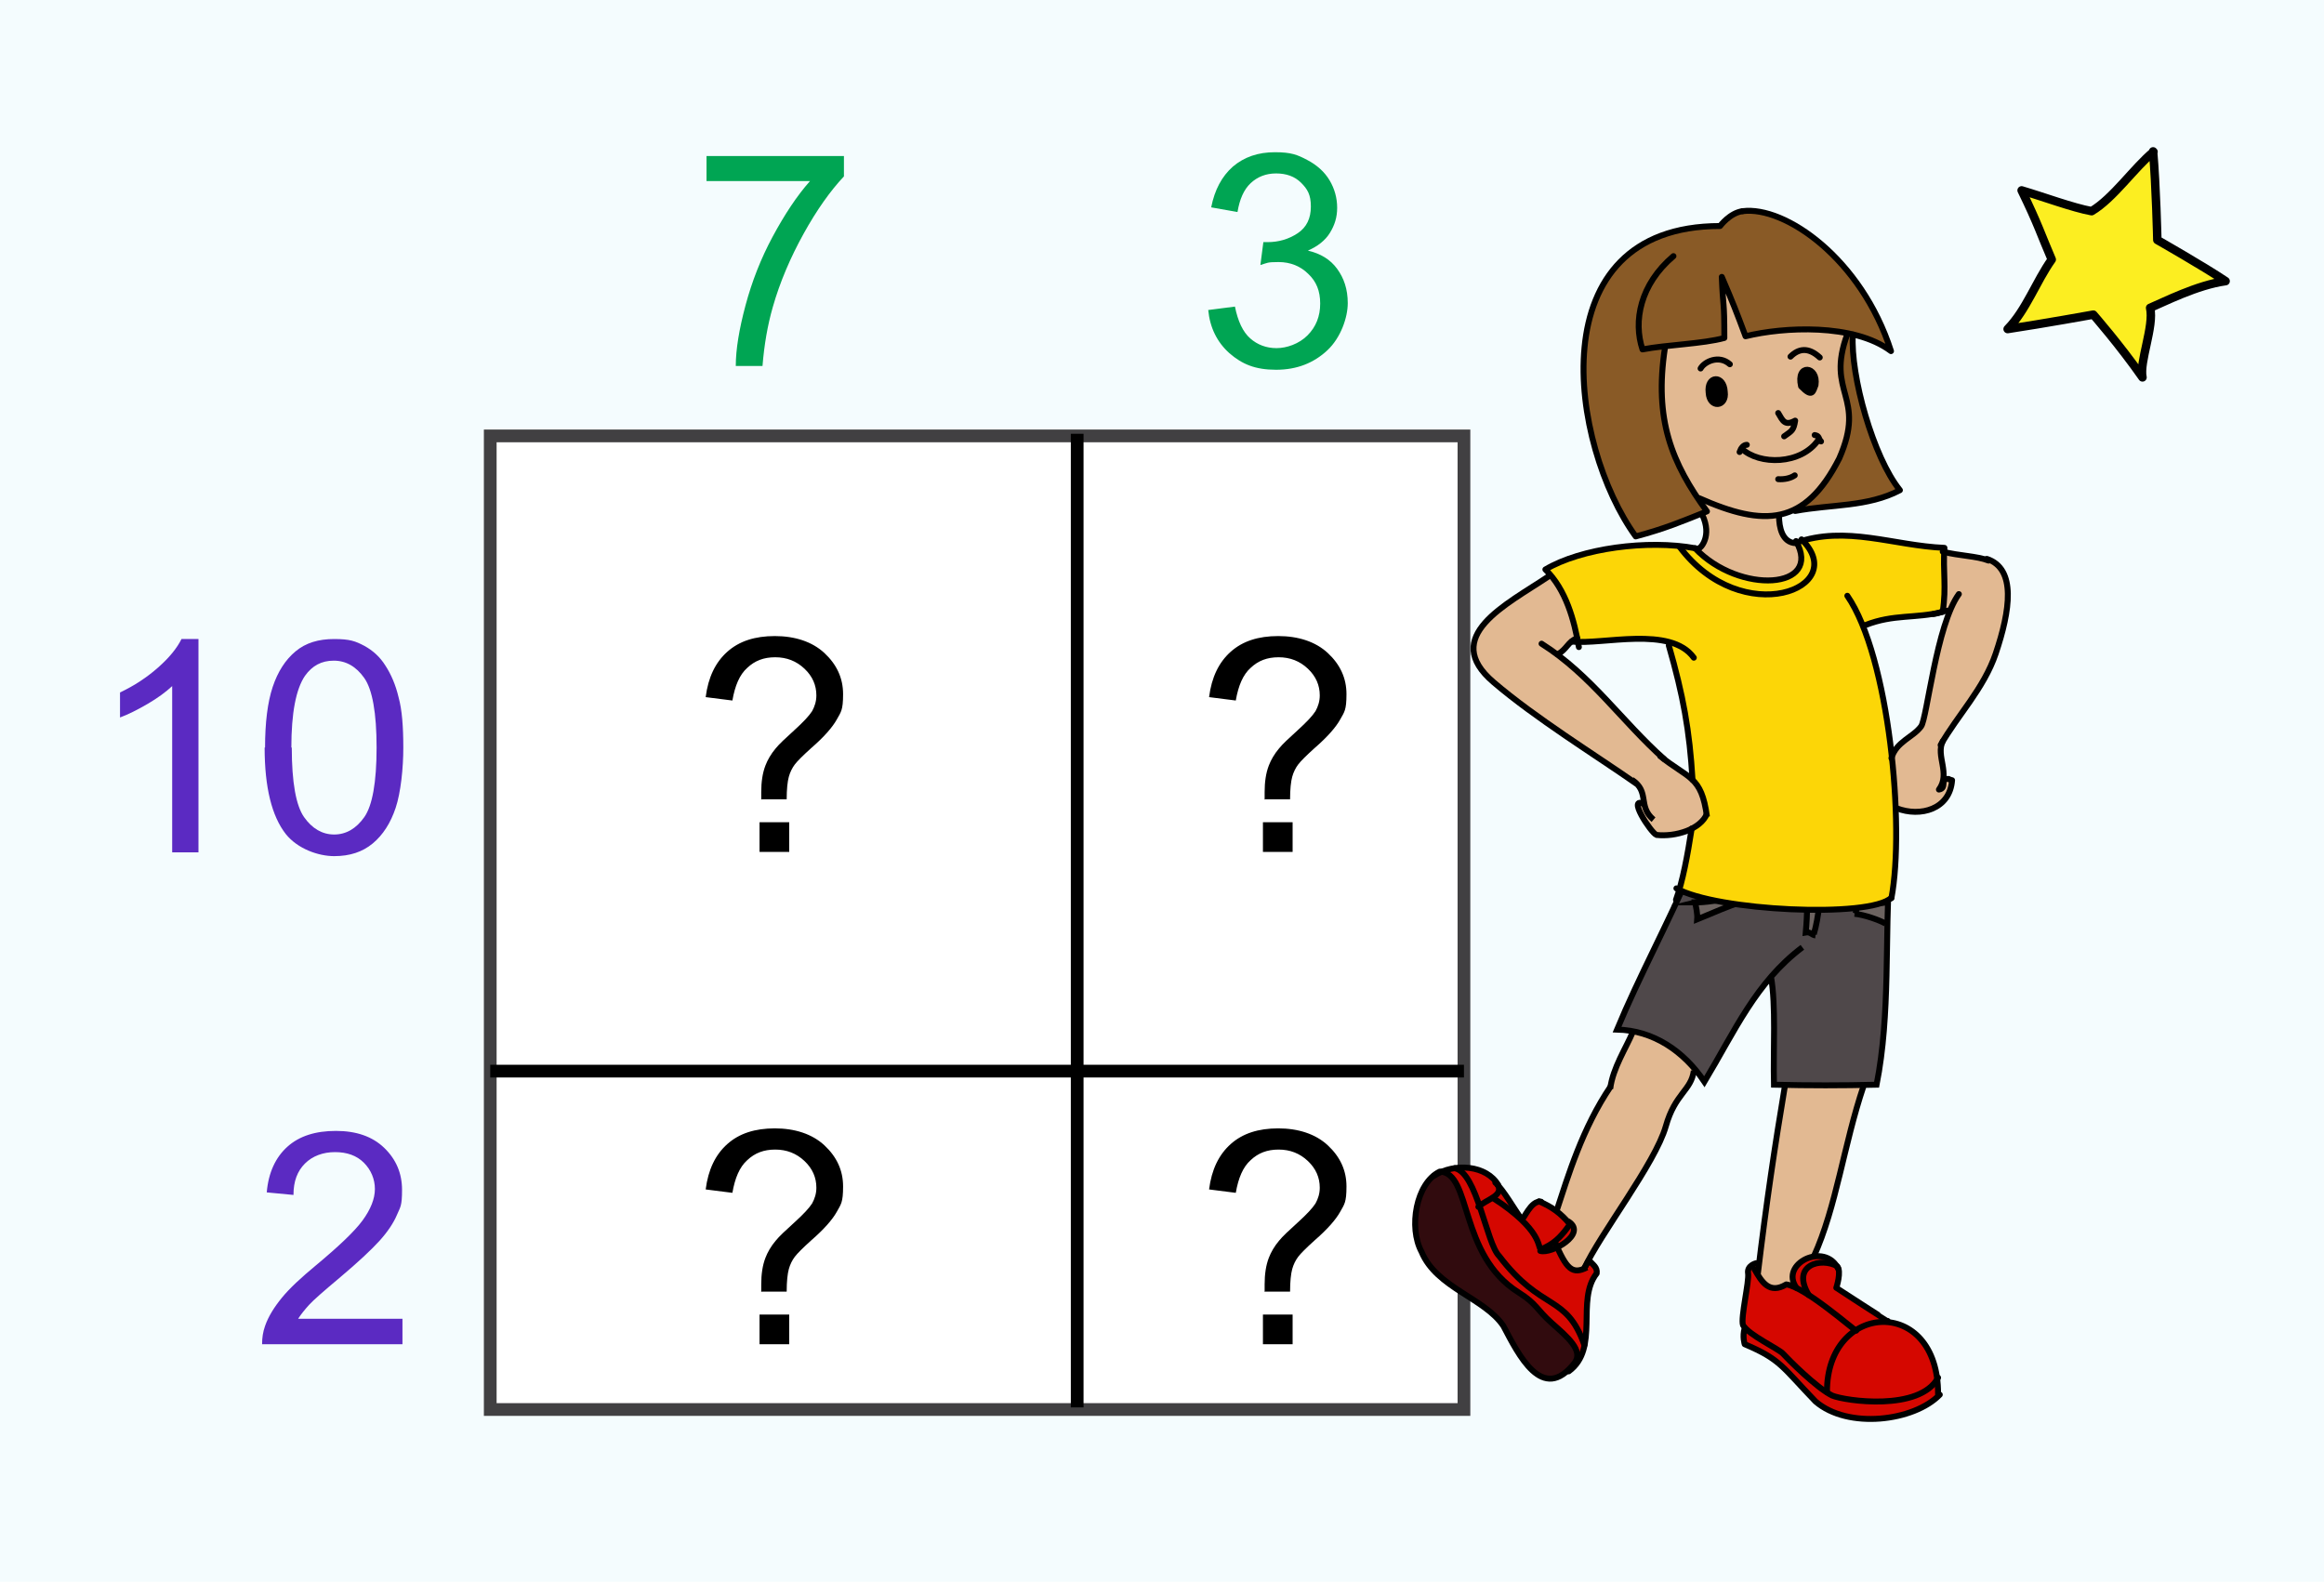 <?xml version="1.0" encoding="UTF-8"?><svg id="Layer_1" xmlns="http://www.w3.org/2000/svg" width="548" height="373" viewBox="0 0 548 373"><defs><style>.cls-1,.cls-2,.cls-3,.cls-4{stroke:#000;}.cls-1,.cls-2,.cls-4{fill:none;}.cls-1,.cls-3{stroke-linecap:round;stroke-linejoin:round;}.cls-1,.cls-4{stroke-width:1.4px;}.cls-2,.cls-4{stroke-miterlimit:10;}.cls-2,.cls-5{stroke-width:3px;}.cls-3{fill:#fcee21;stroke-width:2px;}.cls-5{fill:#fff;stroke:#414042;}.cls-6,.cls-7,.cls-8,.cls-9,.cls-10,.cls-11,.cls-12,.cls-13,.cls-14,.cls-15,.cls-16{stroke-width:0px;}.cls-7{fill:#4f484a;}.cls-8{fill:#5b2ac2;}.cls-9{fill:#895a26;}.cls-10{fill:#d50700;}.cls-11{fill:#e2b992;}.cls-12{fill:#310b0e;}.cls-13{fill:#6c6360;}.cls-14{fill:#00a553;}.cls-15{fill:#fcd607;}.cls-16{fill:#f4fcfe;}</style></defs><rect class="cls-16" y="0" width="548" height="373"/><rect class="cls-5" x="115.6" y="102.8" width="229.6" height="229.6"/><line class="cls-2" x1="254" y1="102.3" x2="254" y2="331.9"/><line class="cls-2" x1="115.6" y1="252.6" x2="345.2" y2="252.6"/><path class="cls-14" d="m166.6,42.7v-5.9h32.4v4.8c-3.2,3.4-6.4,7.9-9.5,13.5-3.1,5.6-5.6,11.4-7.3,17.4-1.2,4.2-2,8.8-2.4,13.8h-6.3c0-3.9.8-8.7,2.3-14.3,1.5-5.6,3.6-11,6.4-16.2,2.8-5.2,5.7-9.6,8.8-13.1h-24.5Z"/><path class="cls-6" d="m179.5,188.6c0-.8,0-1.4,0-1.8,0-2.4.3-4.5,1-6.3.5-1.3,1.3-2.7,2.4-4,.8-1,2.3-2.4,4.4-4.3,2.1-1.9,3.5-3.4,4.2-4.5.6-1.1,1-2.3,1-3.7,0-2.4-.9-4.5-2.8-6.3-1.9-1.8-4.2-2.7-6.9-2.7s-4.8.8-6.6,2.5c-1.8,1.6-2.9,4.2-3.5,7.7l-6.3-.8c.6-4.7,2.3-8.2,5.1-10.7,2.8-2.5,6.5-3.7,11.2-3.7s8.8,1.3,11.7,4c2.9,2.7,4.4,5.9,4.4,9.7s-.5,4.2-1.5,6c-1,1.8-3,4.1-6,6.7-2,1.8-3.3,3.1-3.9,3.9-.6.8-1.1,1.8-1.4,2.9-.3,1.1-.5,2.9-.5,5.3h-5.9Zm-.4,12.3v-7h7v7h-7Z"/><path class="cls-6" d="m298.2,188.6c0-.8,0-1.4,0-1.8,0-2.4.3-4.5,1-6.3.5-1.3,1.3-2.7,2.4-4,.8-1,2.3-2.4,4.4-4.3,2.1-1.9,3.5-3.4,4.2-4.5.6-1.1,1-2.3,1-3.7,0-2.4-.9-4.5-2.8-6.3-1.9-1.8-4.2-2.7-6.9-2.7s-4.8.8-6.6,2.5c-1.8,1.6-2.9,4.2-3.5,7.7l-6.3-.8c.6-4.7,2.3-8.2,5.1-10.7,2.8-2.5,6.5-3.7,11.2-3.7s8.8,1.3,11.7,4c2.9,2.7,4.4,5.9,4.4,9.7s-.5,4.2-1.5,6c-1,1.8-3,4.1-6,6.7-2,1.8-3.3,3.1-3.9,3.9-.6.8-1.1,1.8-1.4,2.9-.3,1.1-.5,2.9-.5,5.3h-5.9Zm-.4,12.3v-7h7v7h-7Z"/><path class="cls-6" d="m298.2,304.7c0-.8,0-1.4,0-1.8,0-2.4.3-4.5,1-6.3.5-1.3,1.3-2.7,2.4-4,.8-1,2.3-2.4,4.4-4.3,2.1-1.9,3.5-3.4,4.2-4.5.6-1.1,1-2.3,1-3.7,0-2.4-.9-4.5-2.8-6.3-1.9-1.8-4.2-2.7-6.9-2.7s-4.8.8-6.6,2.5c-1.8,1.6-2.9,4.2-3.5,7.7l-6.3-.8c.6-4.7,2.3-8.2,5.1-10.7,2.8-2.5,6.5-3.7,11.2-3.7s8.8,1.3,11.7,4c2.9,2.7,4.4,5.9,4.4,9.7s-.5,4.2-1.5,6c-1,1.8-3,4.1-6,6.7-2,1.8-3.3,3.1-3.9,3.9-.6.8-1.1,1.8-1.4,2.9-.3,1.1-.5,2.9-.5,5.3h-5.9Zm-.4,12.3v-7h7v7h-7Z"/><path class="cls-6" d="m179.5,304.7c0-.8,0-1.4,0-1.8,0-2.4.3-4.5,1-6.3.5-1.3,1.3-2.7,2.4-4,.8-1,2.3-2.4,4.4-4.3,2.1-1.9,3.5-3.4,4.2-4.5.6-1.1,1-2.3,1-3.7,0-2.4-.9-4.5-2.8-6.3-1.9-1.8-4.2-2.7-6.9-2.7s-4.8.8-6.6,2.5c-1.8,1.6-2.9,4.2-3.5,7.7l-6.3-.8c.6-4.7,2.3-8.2,5.1-10.7,2.8-2.5,6.5-3.7,11.2-3.7s8.8,1.3,11.7,4c2.9,2.7,4.4,5.9,4.4,9.7s-.5,4.2-1.5,6c-1,1.8-3,4.1-6,6.7-2,1.8-3.3,3.1-3.9,3.9-.6.8-1.1,1.8-1.4,2.9-.3,1.1-.5,2.9-.5,5.3h-5.9Zm-.4,12.3v-7h7v7h-7Z"/><path class="cls-8" d="m46.8,201h-6.2v-39.2c-1.5,1.4-3.4,2.8-5.8,4.2-2.4,1.4-4.6,2.5-6.5,3.2v-5.9c3.4-1.6,6.4-3.6,9-5.9,2.6-2.3,4.4-4.5,5.5-6.7h4v50.3Z"/><path class="cls-8" d="m62.5,176.3c0-5.9.6-10.7,1.8-14.3,1.2-3.6,3-6.4,5.4-8.4,2.4-2,5.4-2.9,9.1-2.9s5,.5,7.1,1.6c2,1.1,3.7,2.6,5,4.7,1.3,2,2.4,4.5,3.1,7.5.8,2.9,1.1,6.9,1.1,11.8s-.6,10.6-1.8,14.2c-1.2,3.6-3,6.4-5.4,8.4-2.4,2-5.4,3-9.1,3s-8.6-1.7-11.4-5.2c-3.3-4.2-5-11-5-20.4Zm6.3,0c0,8.2,1,13.7,2.9,16.4,1.9,2.7,4.3,4.1,7.1,4.1s5.2-1.4,7.1-4.1,2.9-8.2,2.9-16.4-1-13.7-2.9-16.4c-1.9-2.7-4.3-4.1-7.2-4.1s-5.1,1.2-6.8,3.6c-2.1,3.1-3.2,8.7-3.2,16.9Z"/><path class="cls-8" d="m94.9,311.1v5.9h-33.1c0-1.5.2-2.9.7-4.3.8-2.3,2.2-4.5,4-6.7s4.5-4.7,8-7.6c5.4-4.5,9.1-8,11-10.6,1.9-2.6,2.9-5.1,2.9-7.4s-.9-4.5-2.6-6.2c-1.7-1.7-4-2.5-6.8-2.5s-5.3.9-7.1,2.7c-1.8,1.8-2.7,4.2-2.7,7.4l-6.3-.6c.4-4.7,2.1-8.3,4.9-10.8,2.8-2.5,6.6-3.7,11.4-3.7s8.6,1.3,11.4,4,4.2,6,4.2,9.9-.4,4-1.2,5.9c-.8,1.9-2.2,4-4.1,6.1-1.9,2.1-5.1,5.1-9.5,8.8-3.7,3.1-6.1,5.2-7.1,6.3-1,1.1-1.9,2.2-2.6,3.3h24.6Z"/><path class="cls-14" d="m285,73.1l6.2-.8c.7,3.5,1.9,6,3.6,7.5,1.7,1.5,3.8,2.3,6.2,2.3s5.3-1,7.3-3c2-2,3-4.5,3-7.5s-.9-5.2-2.8-7c-1.8-1.8-4.2-2.8-7-2.8s-2.6.2-4.3.7l.7-5.4c.4,0,.7,0,1,0,2.6,0,5-.7,7.1-2.1,2.1-1.4,3.1-3.5,3.1-6.3s-.8-4.1-2.3-5.6c-1.5-1.5-3.5-2.2-5.9-2.2s-4.4.8-6,2.3c-1.6,1.5-2.6,3.8-3.1,6.8l-6.2-1.1c.8-4.1,2.5-7.3,5.1-9.6,2.7-2.3,6-3.4,9.9-3.4s5.3.6,7.6,1.8c2.3,1.2,4.1,2.8,5.3,4.8,1.2,2,1.8,4.2,1.8,6.5s-.6,4.1-1.7,5.9-2.9,3.2-5.2,4.2c3,.7,5.3,2.1,6.9,4.3,1.6,2.2,2.5,4.8,2.5,8.1s-1.6,8.1-4.8,11.1c-3.2,3-7.2,4.6-12.1,4.6s-8-1.3-11-3.9c-2.9-2.6-4.6-6-5-10.2Z"/><path class="cls-13" d="m445,212.8h.1c0,1.7-.1,3.3-.1,5-1.7-.4-5-2.1-7.5-2.3h0s0,0,0,0c0-.2.4-2,.7-2.9,2.4,0,4.6.6,6.8.2Z"/><path class="cls-11" d="m439.4,255.9c-4.3,13.7-6.5,28.7-11.7,40.4h0c-4.6.6-5.9,4.8-4,7.4-4.6-2.5-5.4,3.5-9.2-3.3h0c2-16.7,4.1-30.2,6.4-44.5,6.1.1,12.3.1,18.4,0Z"/><path class="cls-13" d="m429.4,206.6c0,4.4-.5,9.7-1.7,13.8-.6-.2-.9-.7-1.8-.5.5-4.3.4-8.8.4-13.3,1,0,2.1,0,3.1,0Z"/><path class="cls-7" d="m429.4,206.6c0,4.4-.5,9.7-1.7,13.8-.6-.2-.9-.7-1.8-.5.5-4.3.4-8.8.4-13.3-7.8,0-15.7-.8-23.4-1.5.1.9-.3,2.4-.2,3.5-.8,0-2.2-.1-2.9-.4.2-1,.6-2.2,1.2-3.1h0c-.7-.2-1.5-.2-2.2-.3-5.7,13.2-12.4,25.5-17.6,38,8.6.2,15.7,5,20.6,12.3,5.4-8.9,9.3-17.3,15.7-24.6,1.2,6.9.5,17,.7,25.3,8,.2,16.1.2,24.2,0,2.4-12.3,2.3-25.1,2.6-38-1.7-.4-5-2.1-7.5-2.3h0s0,0,0,0c.1-.2.4-2,.7-2.9,2.4,0,4.6.5,7,.2,0-2.9.2-5.8.4-8.7-5.2,1.6-10.6,2.3-16.2,2.5Zm-29.1,10.2c.1-1.3-.3-3.1-.4-4,0,0-.1,0-.2,0,0,0,.1,0,.2,0h0c3.7,0,7.6-.9,11-1.8,0,.5.2,1.1.2,1.6-3.7,1.1-7.3,2.8-10.8,4.2Z"/><path class="cls-13" d="m410.8,211c0,.5.1,1.1.2,1.6-3.7,1.1-7.3,2.8-10.8,4.2.1-1.3-.3-3.1-.5-4,3.7,0,7.6-.9,11-1.8Z"/><path class="cls-13" d="m402.9,205.1c.1.9-.3,2.4-.2,3.5-.8,0-2.2-.1-2.9-.4.2-1,.6-2.2,1.2-3.1h0c.6,0,1.2,0,1.9,0Z"/><path class="cls-13" d="m399.8,212.8h0s-.1,0-.2,0c0,0,.1,0,.2,0Z"/><path class="cls-11" d="m379.7,256.7c0-.1.1-.4.2-.5,0,0,0,.1-.1.2.7-4.8,3.8-9.4,5.3-13.2,5.9,1.1,10.5,4.1,14.7,9l-.3.3c-.6,4.7-4.4,5.3-6.6,13.1-2.4,8.6-15.4,25.4-19.1,33.3-2.1.6-3.1,2.6-6.5-4.8,2.9-1.4,5.6-4,2.7-6.1h-.1c-.9-.9-1.8-1.7-2.8-2.5,2.8-8.4,6.1-19.3,12.7-29.2,0,.1,0,.2,0,.3Z"/><path class="cls-12" d="m340.1,276.3c6.6.8,4.2,19.8,18,28.5,4.3,2.7,4.2,4.1,7.8,7.2s7.6,6.4,5.4,9.4c-7.6,9.8-13.3-2-16.8-8.7-4.4-6.6-15.8-9-19.3-17.5-3.1-5.5-1.4-17.4,4.9-18.8Z"/><path class="cls-10" d="m457,328.8c1-8.9-6.9-17.3-12-17.4,0,0-12-7.8-12-7.8,4.5-10.6-14.2-8.9-9.3,0-4.6-2.5-5.4,3.5-9.2-3.3h0c.1-.8.3-1.6.4-2.4-.8-.2-2.7-.1-2.7,2.3.5,2.3-2.4,10.9-.8,12.9-.6,2,0,3.8,0,3.8,8.5,3.6,8.8,5.3,16.7,13.5,7.4,6.5,23,4.7,29-1.4l-.2-.3Z"/><path class="cls-10" d="m374.7,297.2c-.3.5-.7,1.3-1,1.6h0s0,0,0,.1c-2.1.6-3.1,2.6-6.5-4.8,2.9-1.4,5.6-4,2.7-6.1h-.1c-2.1-2.2-3.7-3.4-6.7-4.7-2.4,0-3.8,4.4-4.3,4.1-4.2-6.6-9.2-15.8-18.7-11.2,6.6.8,4.2,19.8,18,28.5,4.3,2.7,4.2,4.1,7.8,7.2,4.7,3.9,8.5,7.7,3.7,11.2l.4.3c7.3-5.4,1.5-16.8,6.6-23.1.2-1.5-1-2-1.8-3.1Z"/><path class="cls-4" d="m425,223.4c-11,8.3-15.9,19.7-23.1,31.7-4.9-7.3-12.1-12.1-20.6-12.3,5.2-12.5,11.9-24.8,17.6-38,15.4,1.1,31.6,3.8,46.7-.7-1.2,17.1.2,35.1-3.1,51.7-8,.2-16.1.2-24.2,0-.2-8.5.5-18.6-.7-25.5"/><path class="cls-4" d="m427.7,220.3c1.2-4.1,1.6-9.3,1.7-13.5"/><path class="cls-4" d="m426.2,206.8c0,4.4,0,8.8-.4,13.1,1.1-.2,1.4.6,2.3.7"/><path class="cls-4" d="m444.6,217.8c-1.4-.8-5-2.1-7.3-2.3"/><path class="cls-4" d="m445,212.8c-2.3.4-4.5-.3-6.8-.2-.3.9-.6,2.7-.7,2.9,0,0,0,0,0,0"/><path class="cls-4" d="m399.8,212.8c0,0,0-.1,0-.2"/><path class="cls-4" d="m399.8,212.8c3.7,0,7.6-.9,11-1.8,0,.5.1,1.1.2,1.6-3.7,1.1-7.3,2.8-10.8,4.2.1-1.3-.3-3.1-.5-4Z"/><path class="cls-4" d="m402.1,212.6c-.8,0-1.6,0-2.4.2,0,0,.1,0,.2,0"/><path class="cls-4" d="m416.9,206.6c-.6.9-1,2.3-1.2,3.3.8.2,2.1,0,2.8-.2,0-1,.4-2.2.2-3.1"/><path class="cls-4" d="m434,206.6c0,.4.9,1.8,1.1,2.7.8,0,1.5,0,2.2-.2,0-1-.4-1.9-1-2.7"/><path class="cls-4" d="m401,205.1c-.6.9-1,2.1-1.2,3.1.7.3,2.1.5,2.9.4,0-1.1.4-2.6.2-3.5"/><path class="cls-4" d="m443.3,205.1c.1,1.3,1,2.1.9,3.5.6.1.9-.1,1.4-.2"/><path class="cls-4" d="m379.8,256.2c-6.7,9.9-10,21-12.8,29.5"/><path class="cls-4" d="m379.7,256.8c0-.1.1-.4.2-.5"/><path class="cls-4" d="m385,243.4c-1.6,3.8-4.7,8.5-5.3,13.3"/><path class="cls-4" d="m399.4,252.5c-.6,4.7-4.4,5.3-6.6,13.1-2.5,8.8-15.6,25.5-19.3,33.7"/><path class="cls-4" d="m414.5,300.4c2-16.7,4-30.1,6.4-44.4"/><path class="cls-4" d="m439.4,256.2c-4.6,13.6-6.4,28.5-11.7,40.1"/><path class="cls-4" d="m366.5,292.5c2.9,7,4.3,8.1,7.7,6.4"/><path class="cls-1" d="m339.5,276.3c-5.6,2.7-7.4,13.2-4.3,18.9,3.5,8.5,14.9,10.9,19.3,17.5,3.5,6.6,9.2,18.5,16.8,8.7,2.2-2.9-1.8-6.2-5.4-9.4s-3.5-4.5-7.8-7.2c-14.2-8.9-11-28.3-18.6-28.5"/><path class="cls-1" d="m373.7,298.8c.3-.3.6-1.1,1-1.6.9,1.1,2,1.6,1.8,3.1-5,6.3.8,17.7-6.6,23.1"/><path class="cls-1" d="m362.9,283.3c3.2,1.4,5.1,2.8,7.3,5.4-1.7,2.4-3.2,4.2-5.9,5.5-2.4,1.3.4-.9-5.6-6.6-1.6-1.5-3.7-3.2-6.7-5.1"/><path class="cls-1" d="m353.2,279.5c1.4,2.5-2.8,3.4-4.6,5.1"/><path class="cls-1" d="m338.1,277.3c4.9-3.2,12.5-2.5,15.2,2.2"/><path class="cls-1" d="m373.6,317.2c-4.3-12.2-10-7.7-20.1-21-3-2.9-5.2-19.8-10.5-20.7"/><path class="cls-1" d="m363.4,283.4c-2.5-.4-4.1,4.4-4.6,4.1-1.8-2.4-4.2-6.8-6.2-8.6"/><path class="cls-1" d="m369.9,288.1c4.4,2.9-4.1,7.7-6.7,6.9"/><path class="cls-1" d="m457,328.8c.1-23.4-26.3-21.9-26.2-.5"/><path class="cls-1" d="m414.1,297.9s-2.2.5-1.9,2.4c.3,1.9-1.8,10.5-1.2,12.2,1.4,2.4,8.5,5.6,9.5,6.8,1,1.1,7.7,7.9,11.5,9.8,3.1,1.3,20.7,3.8,25-4.2"/><path class="cls-1" d="m437.7,313.8c-.4,0-12-10.3-16.5-10.9-4,2.4-5.8-.6-7.5-3.6"/><path class="cls-1" d="m445.1,311.5c-.1,0-12-7.7-12.1-7.8,0,0,1.3-3.9.2-5.1-3.7-2.1-11-.4-6.7,6.8"/><path class="cls-1" d="m423.6,303.7c-4.1-5.7,6.8-11,9.9-4.4"/><path class="cls-1" d="m457.4,328.9c-6.1,6.3-21.7,8.2-29.3,1.6-7.9-8.2-8.2-9.9-16.7-13.5,0,0-.6-1.8,0-3.8"/><path class="cls-9" d="m436.8,78.9c3.5.8,6.7,2.1,9.1,3.9-7.7-22.7-29.2-40.8-40.3-29.5-43.2,0-35.4,51.8-19.9,73.2,7.1-1.9,10.8-3.5,16.8-5.9-8.4-11.5-12.4-21.9-9.9-38.9,4.7-.5,10.3-.9,14-1.9,0-9.5-.4-6.6-.6-14.4,2.7,6.3,3.4,8.1,5.6,14,6.1-1.6,15.9-2.3,24-.7-5.2,14.2,4.5,14.6-1.9,29.4-2.6,4.4-6.1,9.7-10.5,12.3h0c8.5-1.5,17.1-.8,24.7-4.8-6.3-7.8-11.7-26.9-11.1-36.6Z"/><path class="cls-6" d="m424.8,91.1c-1.3-5.5,4.1-4.8,3.4-.3-.6,1.5-.7,3.1-3.4.3Z"/><path class="cls-15" d="m458.5,130.2c0-.3,0-.6,0-.9-12-.5-23-5.4-34.8-1.3,5.8,11.1-13.7,12.2-23.9,1.3-11.3-2.1-27,0-35.4,5,4.6,4.5,6.6,11.3,7.7,17.1,5.4,0,15.3-1.2,21.6.2,2.5,12,5.1,20.6,5.5,32.4,1.7,1.4,6,9.4-.3,11.5-.7,5.3-2.1,11.3-2.9,14.5,9.2,4.9,45.2,6.8,50.1,1.9,2.6-13.4,1-21.3-.4-33-.7-8.9-1.9-19.8-6.2-31.3,6.7-2.7,12.1-1.6,18.7-3.2.9-5.6.1-8.7.4-14.1Z"/><path class="cls-6" d="m406.6,92.4c.5,3.6-3.6,4-3.8.2-.5-4.1,3.5-4.3,3.8-.2Z"/><path class="cls-11" d="m469,131.9v.2c-2.8-1.1-6.6-1.1-10.5-2-.2,5.3.6,8.5-.4,14.1.3,0,1-.3,1.6-.1-3.5,8.8-5.7,25.7-6.7,27.1-1.9,2.6-5.9,3.6-7,7.5h-.3c.5,4,1.1,7.8,1.4,11.9,5.7,2.1,12.7.3,13.2-6.6,0,0-.8-.2-.8-.3-2.2-.2-.3,2.2-2.3,2.5,2.8-3.8-.8-7.9.9-11.4h0c6.8-9.1,23.8-35.4,10.9-42.9Z"/><path class="cls-11" d="m435.6,78.8h0c-8.2-1.7-17.9-1-24,.6-2.2-5.9-2.9-7.7-5.6-14,.3,7.8.6,4.9.6,14.4-3.7,1-9.3,1.4-14,1.9-2.5,17,1.5,27.5,9.9,38.9-.4.2-.9.4-1.2.5,2.5,4.8-.2,8.3-.7,8.2l-.4.4c10.8,10.6,29.1,9,23.5-1.8-3.4.4-4.3-3.7-4.2-6.2,6.6-1.3,10.9-8.2,14.2-13.7,6.4-14.8-3.3-15.3,1.9-29.3Zm-31.2,10.5c2.3-.3,3.3,5.9.5,6-2.4.5-2.9-5.9-.5-6Zm23.7,1.5c-.6,1.5-.7,3.1-3.4.3-1.3-5.5,4.1-4.8,3.4-.3Z"/><path class="cls-11" d="m399.1,183.9c-1.2-1.1-4.9-3.4-7.8-5.7,0,0,0,0,0-.1-8.6-7.9-14.5-16.6-24.2-23.7,2.1-1.2,2.5-3.1,4.7-3.9-1-4.9-2.8-10.7-6.3-14.9-9.9,6.8-26.3,14.3-13.4,25.3,9.8,8.4,24.2,17.3,33.5,23.8h0c2,1.7,1.7,3.3,2,5-1.8-.9-1.8,0-1.2,1.6,3.1,7.8,7.6,6.2,12.3,4.1,6.2-2,2-10.1.3-11.5Zm-8.7-4.6c.2-.3.4-.7.6-.9-.1.3-.3.6-.6.9Z"/><path class="cls-1" d="m395.3,209.5c9.3,5.3,45.6,7.1,50.7,2.2"/><path class="cls-1" d="m435.6,140.5c9.9,14.4,13.6,54.3,10.4,71.3"/><path class="cls-1" d="m398.9,195.4c-1,6.4-2.1,12.4-3.7,16.8"/><path class="cls-1" d="m393.5,152.2c3.4,11.8,4.9,20.1,5.6,31.7"/><path class="cls-1" d="m458.1,144.3c-6.5,1.6-11.6.5-18.2,3.1"/><path class="cls-1" d="m423.5,128c11.8-4.2,23,.7,35,1.2-.4,5.6.5,9.2-.4,15"/><path class="cls-1" d="m399.4,155.1c-5.5-7.6-21.4-3-28.8-3.8"/><path class="cls-1" d="m399.8,129.3c-11.3-2.1-27,0-35.4,5,4.9,4.8,6.8,12,7.9,18.3"/><path class="cls-1" d="m423.5,127.6c6.4,11.4-13.3,12.7-23.8,1.7"/><path class="cls-1" d="m458.1,130.1c3.9,1,8,1,10.8,2.1"/><path class="cls-1" d="m455.9,144.8c1.5-.2,2-.7,3.6-.8"/><path class="cls-1" d="m461.9,140.1c-5.3,7.3-7.5,29.3-8.9,31.2-1.9,2.6-5.9,3.6-7,7.5"/><path class="cls-1" d="m468.5,131.8c7,2.3,5.5,12.2,2.1,22.3-2.8,8.3-9.1,14.7-13,21.6"/><path class="cls-1" d="m365.2,135.9c-10,6.7-25.7,14.2-13,25,9.8,8.4,24.2,17.3,33.5,23.8"/><path class="cls-1" d="m363.5,151.8c11.7,7.4,18.9,18.3,28.9,27.2"/><path class="cls-1" d="m371.9,150.5c-2.2.8-2.4,2.6-4.6,3.8"/><path class="cls-1" d="m396,128.9c14.8,19.8,40.6,9.8,28.8-1.7"/><path class="cls-1" d="m410.9,49.8c10-1.3,28,11.2,35,33-8.8-6.6-25.4-5.7-34.3-3.5-2.2-5.9-2.9-7.7-5.6-14,.3,7.8.6,4.9.6,14.4-5.1,1.4-13.6,1.6-19.3,2.7-2.2-6.6-.6-15.3,7.3-22"/><path class="cls-1" d="m410.9,49.8c-3,.4-5.3,3.5-5.3,3.5-43.2,0-35.4,51.8-19.9,73.2,7.1-1.9,10.8-3.5,16.8-5.9-8.3-11.4-12.5-21.6-9.9-38.6"/><path class="cls-1" d="m423.3,120.5c8.5-1.6,17.1-.9,24.7-4.9-6.3-7.8-11.7-27-11.1-36.7"/><path class="cls-1" d="m435.6,78.8c-5.2,14.1,4.6,14.5-1.9,29.3-8.1,15.9-17.7,16.2-33,9.4"/><path class="cls-1" d="m419.3,97.4c1.1,1.9,1.6,3.1,4,1.8-.4,2.4-.8,2.4-2.6,3.7"/><path class="cls-1" d="m419.5,121.7c0,2.6.7,6.3,4,6.4"/><path class="cls-1" d="m429.1,84.3c-2.7-2.5-5-2.1-6.9-.2"/><path class="cls-1" d="m407.9,85.9c-2.6-2.3-6-.6-6.9,1"/><path class="cls-1" d="m428.1,90.8c-.6,1.5-.7,3.1-3.4.3-1.3-5.5,4.1-4.8,3.4-.3Z"/><path class="cls-1" d="m402.9,92.6c.2,3.8,4.3,3.4,3.8-.2-.2-4.1-4.3-3.9-3.8.2Z"/><path class="cls-1" d="m428.8,103.7c-4.1,6-14,6-18.1,2.1"/><path class="cls-1" d="m427.9,102.6c1.2.2.8.8,1.5,1.5"/><path class="cls-1" d="m411.9,104.9c-.8,0-1.4.8-1.7,1.7"/><path class="cls-1" d="m423.2,112.1c-1,.7-2.5,1-3.9.9"/><path class="cls-1" d="m401.4,121.4c2.4,5.1-.5,8-.8,7.9"/><path class="cls-4" d="m384.8,183.9c4.3,2.8,1.3,6.2,5.1,9.4"/><path class="cls-4" d="m391.2,178.1c7,5.7,10,4.7,11.3,14.5"/><path class="cls-4" d="m387.8,189.7c-4.4-2.3,1.5,6.7,2.8,7.2,4.5.5,10.4-1.3,11.9-5"/><path class="cls-1" d="m447.2,190.6c5.7,2.2,12.6.2,13.1-6.6,0,0-.8-.2-.8-.3-2.2-.2-.3,2.2-2.3,2.5,2.8-3.8-.8-7.9.9-11.4"/><path class="cls-3" d="m507.8,35.8c-4.6,3.8-9.5,11-14.6,14-4.4-.8-11.4-3.4-16.5-4.9,3.9,8,4.6,10.5,7.1,16.3-3.7,5.2-6,11.9-10.4,16.4,8.6-1.3,20.2-3.4,20.2-3.4,0,0,6.3,7.2,11.6,14.8-.8-3.6,2.8-12.1,1.8-16.4,3.1-1.3,11.1-5.4,17.8-6.3-5.2-3.5-16.1-9.7-16.1-9.7,0,0-.3-13-1-20.9"/></svg>